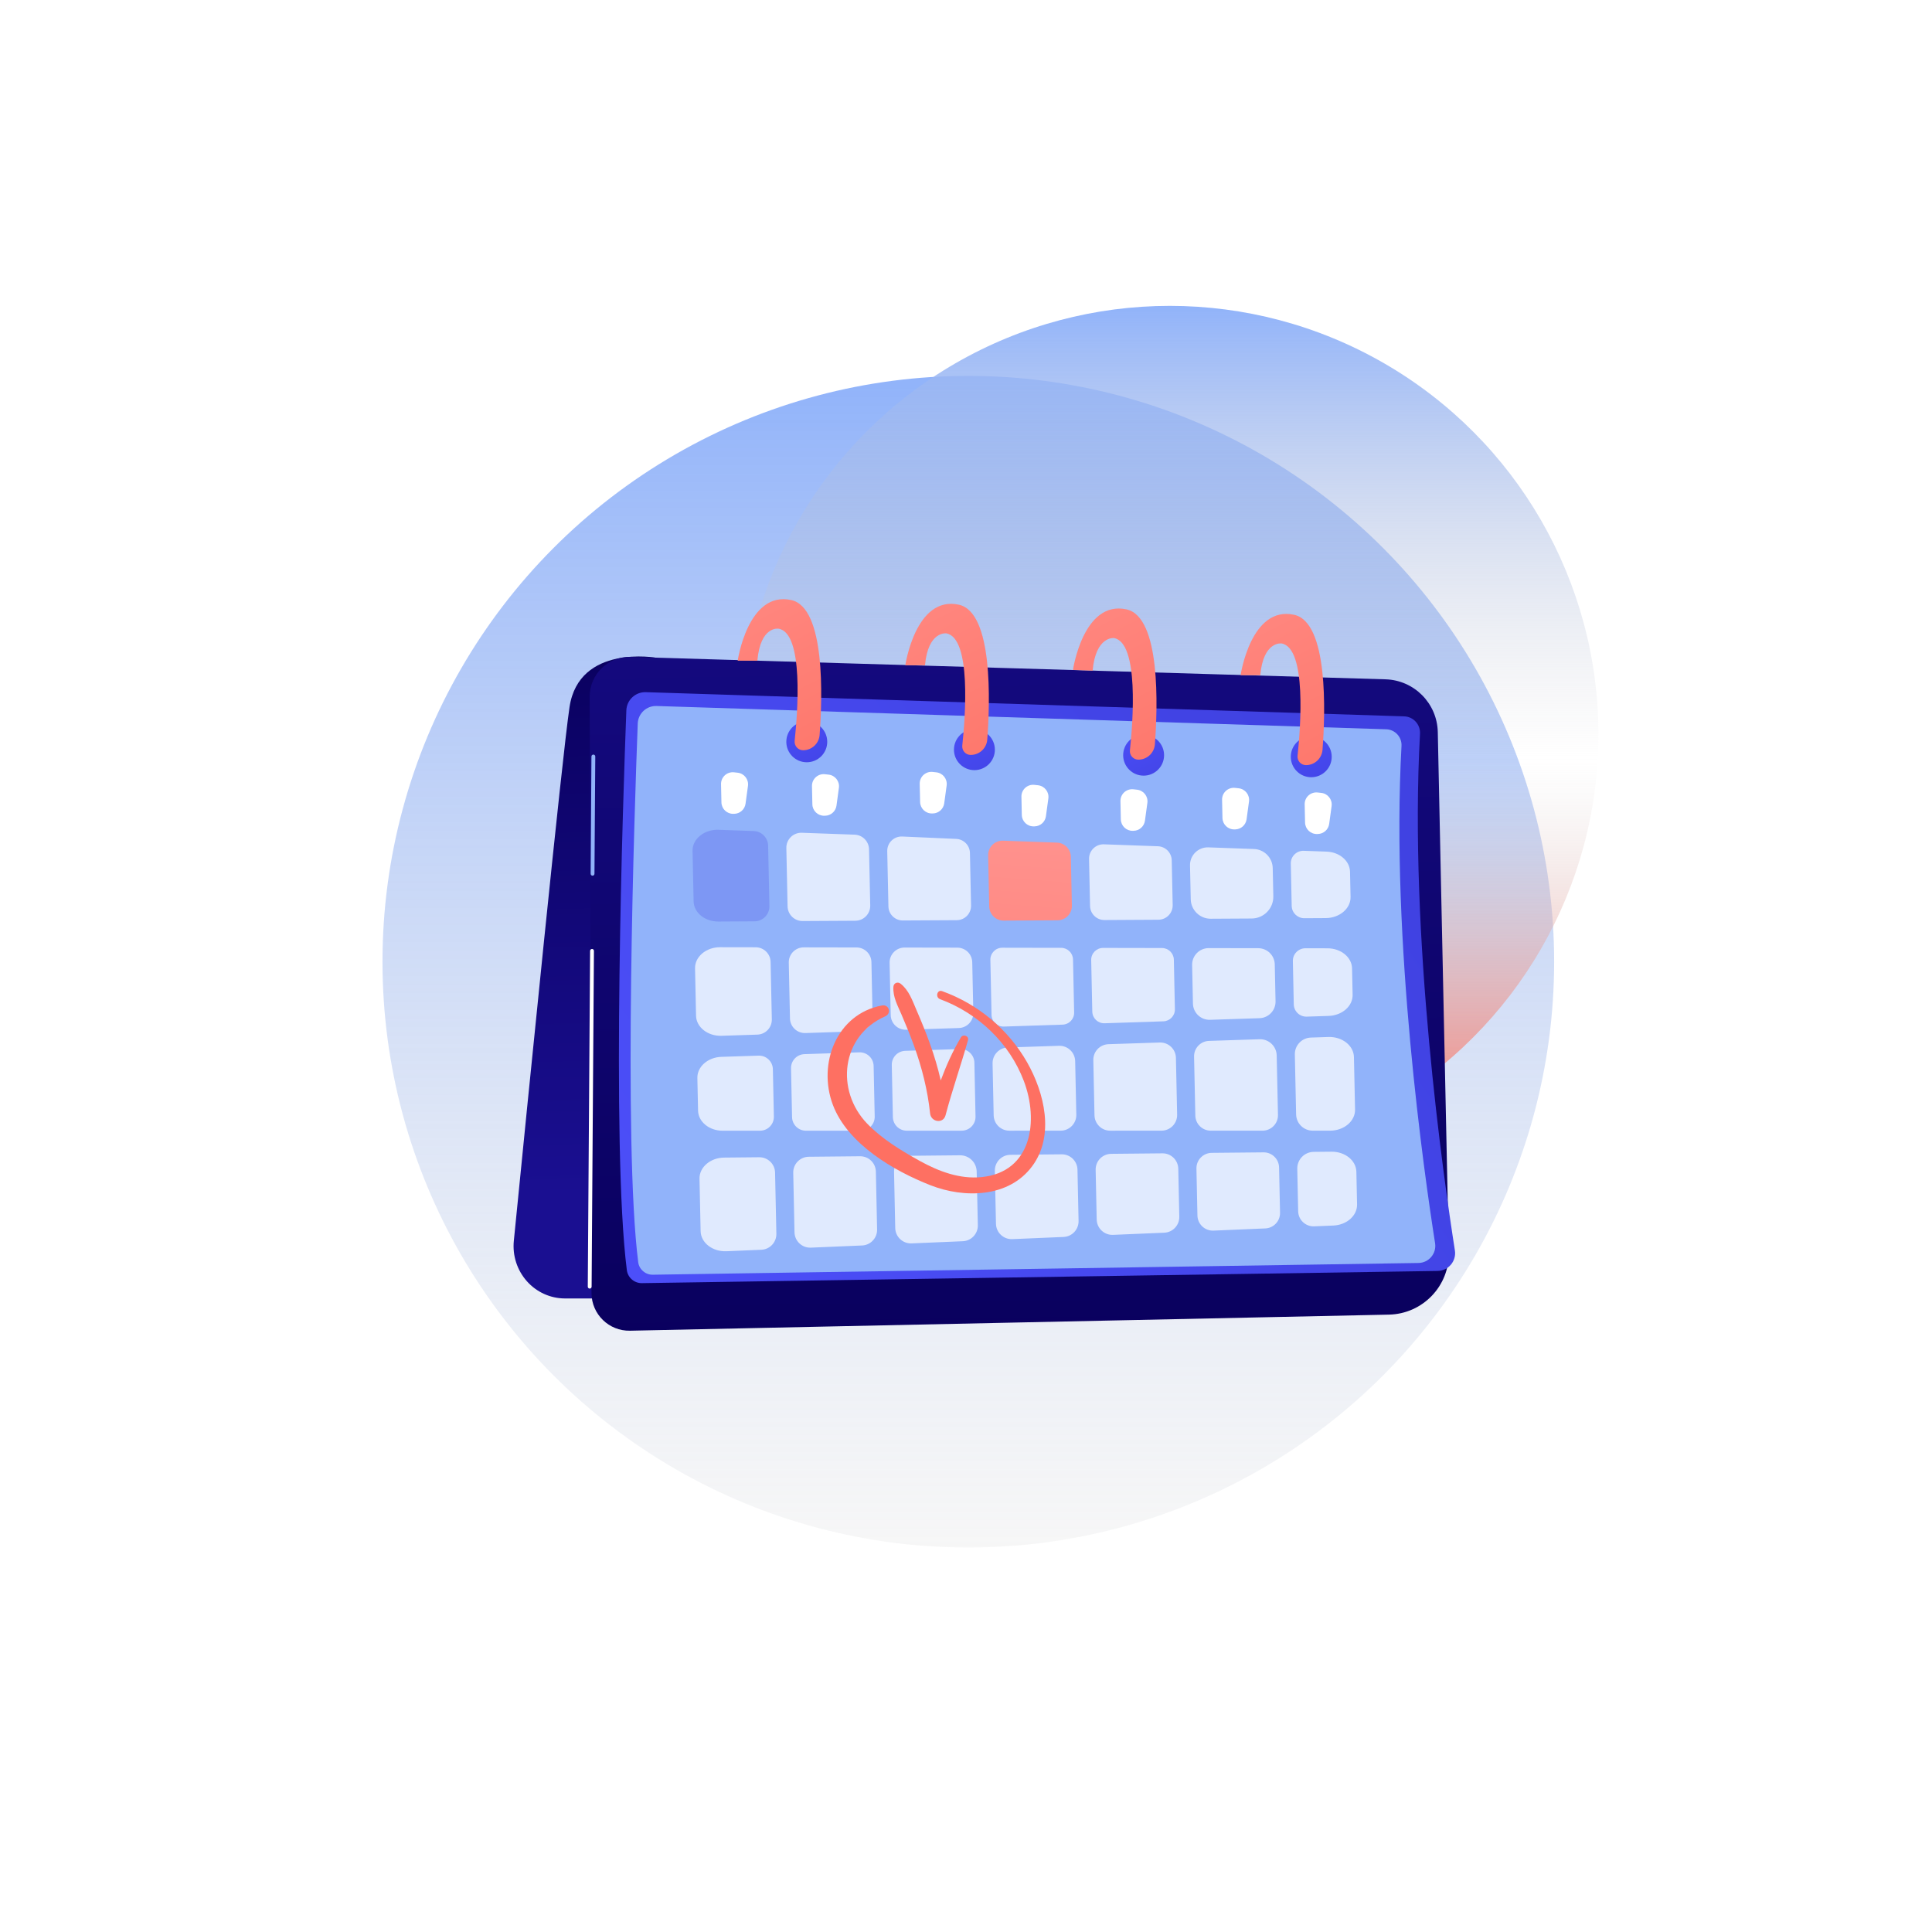 <svg width="158" height="158" viewBox="0 0 158 158" fill="none" xmlns="http://www.w3.org/2000/svg">
<g filter="url(#filter0_f_6_4672)">
<circle cx="79.189" cy="78.649" r="47.909" fill="url(#paint0_linear_6_4672)"/>
</g>
<g filter="url(#filter1_f_6_4672)">
<circle cx="95.665" cy="60.07" r="35.056" fill="url(#paint1_linear_6_4672)"/>
</g>
<g filter="url(#filter2_f_6_4672)">
<path d="M42.021 101.479C43.146 90.132 45.961 61.948 46.576 57.829C47.348 52.651 53.693 53.794 53.693 53.794L55.051 106.188H46.205C45.017 106.188 43.883 105.676 43.086 104.777C42.289 103.878 41.902 102.684 42.021 101.479Z" fill="url(#paint2_linear_6_4672)"/>
<path d="M113.589 107.51C116.352 107.451 118.544 105.164 118.485 102.402L117.583 59.867C117.533 57.52 115.653 55.624 113.307 55.555L51.572 53.723C49.736 53.669 48.22 55.145 48.225 56.982L48.373 105.751C48.379 107.477 49.799 108.863 51.524 108.826L113.589 107.51Z" fill="url(#paint3_linear_6_4672)"/>
<path d="M117.568 103.939C118.452 103.925 119.119 103.133 118.982 102.26C118.071 96.468 115.211 76.546 116.129 60.004C116.17 59.25 115.586 58.608 114.831 58.584L52.818 56.606C51.968 56.579 51.255 57.243 51.223 58.093C50.959 65.047 49.977 93.686 51.262 103.866C51.34 104.485 51.873 104.945 52.498 104.936L117.568 103.939Z" fill="url(#paint4_linear_6_4672)"/>
<path d="M116.001 103.287C116.852 103.274 117.494 102.512 117.362 101.671C116.486 96.098 113.733 76.925 114.616 61.007C114.656 60.281 114.094 59.664 113.367 59.641L53.69 57.737C52.871 57.711 52.186 58.35 52.155 59.168C51.901 65.86 50.956 93.42 52.192 103.217C52.268 103.813 52.78 104.256 53.381 104.247L116.001 103.287Z" fill="#91B3FA"/>
<path opacity="0.72" d="M79.322 69.754L79.413 74.052C79.427 74.709 78.901 75.249 78.245 75.253L73.836 75.277C73.195 75.281 72.668 74.769 72.655 74.127L72.559 69.609C72.545 68.93 73.107 68.38 73.786 68.41L78.199 68.606C78.817 68.633 79.309 69.135 79.322 69.754Z" fill="white"/>
<path opacity="0.72" d="M94.735 75.216L90.326 75.241C89.685 75.245 89.159 74.733 89.145 74.091L89.063 70.248C89.049 69.573 89.606 69.024 90.281 69.049L94.693 69.207C95.315 69.229 95.812 69.734 95.825 70.356L95.903 74.016C95.917 74.672 95.391 75.213 94.735 75.216Z" fill="white"/>
<path opacity="0.72" d="M90.872 94.361L95.066 94.32C95.768 94.313 96.345 94.873 96.36 95.575L96.444 99.502C96.458 100.2 95.913 100.781 95.216 100.811L91.025 100.988C90.307 101.018 89.704 100.453 89.689 99.734L89.603 95.67C89.587 94.956 90.158 94.368 90.872 94.361Z" fill="white"/>
<path opacity="0.72" d="M97.927 99.408L97.846 95.568C97.831 94.867 98.392 94.288 99.094 94.281L103.331 94.24C104.022 94.233 104.589 94.783 104.604 95.474L104.682 99.175C104.697 99.861 104.16 100.432 103.475 100.461L99.241 100.64C98.535 100.67 97.942 100.114 97.927 99.408Z" fill="white"/>
<path opacity="0.72" d="M97.56 82.074L97.493 78.922C97.477 78.16 98.09 77.535 98.851 77.537L102.898 77.544C103.635 77.545 104.236 78.135 104.251 78.871L104.315 81.884C104.331 82.627 103.746 83.244 103.004 83.268L98.96 83.4C98.205 83.425 97.576 82.829 97.56 82.074Z" fill="white"/>
<path opacity="0.72" d="M97.754 91.233L97.652 86.412C97.637 85.722 98.18 85.148 98.871 85.125L103.009 84.99C103.764 84.965 104.393 85.562 104.409 86.317L104.513 91.179C104.528 91.885 103.959 92.466 103.253 92.466L99.014 92.466C98.329 92.467 97.769 91.918 97.754 91.233Z" fill="white"/>
<path d="M86.49 75.263L82.082 75.287C81.44 75.291 80.914 74.779 80.9 74.137L80.812 69.951C80.797 69.276 81.354 68.728 82.029 68.752L86.441 68.91C87.064 68.933 87.561 69.437 87.574 70.06L87.659 74.062C87.672 74.719 87.146 75.259 86.49 75.263Z" fill="url(#paint5_linear_6_4672)"/>
<path opacity="0.72" d="M89.508 91.212L89.412 86.703C89.397 86.001 89.95 85.417 90.653 85.394L94.844 85.257C95.558 85.234 96.153 85.798 96.168 86.512L96.267 91.157C96.282 91.876 95.704 92.467 94.985 92.467L90.79 92.468C90.093 92.468 89.523 91.91 89.508 91.212Z" fill="white"/>
<path opacity="0.72" d="M81.967 77.506L86.781 77.515C87.31 77.516 87.741 77.939 87.752 78.467L87.844 82.802C87.855 83.335 87.436 83.778 86.903 83.795L82.093 83.953C81.551 83.97 81.1 83.543 81.088 83.001L80.993 78.499C80.981 77.954 81.421 77.505 81.967 77.506Z" fill="white"/>
<path opacity="0.72" d="M79.511 78.695L79.599 82.825C79.613 83.494 79.086 84.05 78.417 84.072L74.106 84.213C73.425 84.236 72.858 83.698 72.843 83.017L72.753 78.739C72.738 78.053 73.291 77.49 73.977 77.491L78.291 77.499C78.956 77.5 79.498 78.031 79.511 78.695Z" fill="white"/>
<path opacity="0.72" d="M95.143 83.525L90.332 83.683C89.791 83.701 89.34 83.273 89.328 82.731L89.239 78.514C89.227 77.968 89.667 77.52 90.213 77.521L95.027 77.53C95.555 77.531 95.987 77.953 95.998 78.482L96.084 82.533C96.095 83.065 95.675 83.508 95.143 83.525Z" fill="white"/>
<path opacity="0.72" d="M82.413 85.663L86.604 85.526C87.318 85.503 87.913 86.067 87.928 86.781L88.021 91.158C88.037 91.876 87.458 92.467 86.739 92.467L82.545 92.468C81.847 92.468 81.278 91.91 81.263 91.213L81.173 86.972C81.158 86.27 81.711 85.686 82.413 85.663Z" fill="white"/>
<path opacity="0.72" d="M74.028 85.938L78.513 85.791C79.145 85.77 79.672 86.27 79.686 86.902L79.779 91.308C79.793 91.945 79.28 92.468 78.644 92.468L74.156 92.469C73.538 92.469 73.033 91.975 73.02 91.357L72.93 87.097C72.917 86.475 73.406 85.958 74.028 85.938Z" fill="white"/>
<path opacity="0.72" d="M102.363 75.116L99.017 75.135C98.127 75.14 97.397 74.43 97.379 73.54L97.32 70.779C97.302 69.945 97.99 69.268 98.823 69.298L102.547 69.432C103.392 69.462 104.066 70.146 104.084 70.992L104.133 73.297C104.154 74.291 103.357 75.11 102.363 75.116Z" fill="white"/>
<path opacity="0.72" d="M106.092 95.585C106.076 94.83 106.679 94.207 107.435 94.2L108.892 94.186C110 94.175 110.906 94.907 110.925 95.829L110.982 98.498C111.001 99.412 110.141 100.179 109.044 100.225L107.479 100.291C106.773 100.321 106.18 99.765 106.165 99.059L106.092 95.585Z" fill="white"/>
<path opacity="0.72" d="M59.223 94.668L62.09 94.64C62.793 94.633 63.371 95.194 63.386 95.897L63.492 100.897C63.506 101.595 62.96 102.177 62.263 102.206L59.409 102.327C58.272 102.375 57.317 101.633 57.297 100.685L57.206 96.397C57.186 95.457 58.094 94.679 59.223 94.668Z" fill="white"/>
<path opacity="0.72" d="M108.776 92.466L107.353 92.466C106.615 92.466 106.013 91.876 105.997 91.138L105.893 86.237C105.877 85.495 106.462 84.877 107.205 84.853L108.637 84.806C109.766 84.769 110.706 85.508 110.726 86.448L110.817 90.736C110.837 91.684 109.915 92.466 108.776 92.466Z" fill="white"/>
<path opacity="0.72" d="M108.657 83.082L106.865 83.141C106.295 83.16 105.818 82.709 105.806 82.138L105.731 78.598C105.719 78.022 106.183 77.549 106.759 77.55L108.567 77.553C109.664 77.555 110.553 78.284 110.572 79.197L110.618 81.354C110.638 82.276 109.764 83.046 108.657 83.082Z" fill="white"/>
<path d="M58.766 67.86L61.64 67.963C62.288 67.986 62.805 68.511 62.818 69.159L62.923 74.098C62.938 74.78 62.39 75.342 61.708 75.346L58.748 75.363C57.644 75.369 56.744 74.638 56.725 73.719L56.637 69.588C56.617 68.611 57.594 67.818 58.766 67.86Z" fill="#7D97F4"/>
<path opacity="0.72" d="M82.629 94.441L86.822 94.4C87.525 94.393 88.102 94.953 88.117 95.655L88.206 99.851C88.22 100.548 87.675 101.13 86.978 101.159L82.787 101.337C82.069 101.367 81.466 100.801 81.451 100.083L81.359 95.75C81.344 95.036 81.915 94.448 82.629 94.441Z" fill="white"/>
<path opacity="0.72" d="M58.886 77.464L61.8 77.469C62.464 77.471 63.006 78.002 63.02 78.666L63.12 83.364C63.134 84.034 62.607 84.59 61.937 84.612L59.012 84.708C57.883 84.745 56.943 84.006 56.923 83.065L56.841 79.194C56.821 78.244 57.746 77.462 58.886 77.464Z" fill="white"/>
<path opacity="0.72" d="M58.993 86.43L62.034 86.331C62.666 86.31 63.193 86.809 63.206 87.442L63.288 91.311C63.302 91.947 62.79 92.47 62.153 92.47L59.097 92.471C57.999 92.471 57.107 91.741 57.088 90.827L57.031 88.158C57.012 87.236 57.886 86.466 58.993 86.43Z" fill="white"/>
<path opacity="0.72" d="M71.446 87.172L71.534 91.31C71.547 91.946 71.035 92.47 70.398 92.47L65.91 92.47C65.293 92.47 64.788 91.976 64.775 91.359L64.69 87.367C64.677 86.745 65.167 86.228 65.788 86.208L70.273 86.061C70.905 86.041 71.433 86.54 71.446 87.172Z" fill="white"/>
<path opacity="0.72" d="M66.142 94.6L70.334 94.559C71.037 94.552 71.614 95.112 71.629 95.815L71.73 100.547C71.744 101.245 71.198 101.827 70.501 101.856L66.312 102.033C65.593 102.064 64.99 101.498 64.975 100.778L64.871 95.91C64.856 95.196 65.428 94.607 66.142 94.6Z" fill="white"/>
<path opacity="0.72" d="M108.421 75.082L106.667 75.092C106.107 75.095 105.648 74.648 105.636 74.088L105.562 70.625C105.55 70.036 106.035 69.557 106.625 69.579L108.483 69.645C109.546 69.683 110.386 70.401 110.405 71.287L110.449 73.352C110.469 74.296 109.555 75.075 108.421 75.082Z" fill="white"/>
<path opacity="0.72" d="M74.386 94.52L78.507 94.48C79.249 94.473 79.859 95.064 79.874 95.806L79.968 100.198C79.982 100.896 79.436 101.478 78.739 101.508L74.55 101.685C73.831 101.716 73.228 101.149 73.213 100.43L73.115 95.831C73.1 95.116 73.671 94.527 74.386 94.52Z" fill="white"/>
<path opacity="0.72" d="M71.07 69.455L71.168 74.051C71.182 74.733 70.635 75.295 69.952 75.299L65.638 75.323C64.971 75.327 64.424 74.794 64.409 74.127L64.308 69.352C64.293 68.649 64.872 68.079 65.574 68.104L69.892 68.259C70.539 68.282 71.056 68.807 71.07 69.455Z" fill="white"/>
<path opacity="0.72" d="M71.266 78.68L71.359 83.094C71.374 83.764 70.846 84.32 70.177 84.342L65.866 84.483C65.186 84.505 64.618 83.968 64.604 83.287L64.507 78.725C64.492 78.038 65.045 77.475 65.731 77.476L70.046 77.484C70.71 77.485 71.251 78.016 71.266 78.68Z" fill="white"/>
<path d="M108.899 65.922L108.701 67.378C108.637 67.844 108.244 68.194 107.774 68.204L107.705 68.206C107.177 68.217 106.74 67.798 106.729 67.27L106.697 65.781C106.685 65.203 107.184 64.747 107.758 64.81L108.057 64.843C108.591 64.902 108.972 65.39 108.899 65.922Z" fill="white"/>
<path d="M102.144 65.547L101.946 67.002C101.882 67.468 101.489 67.819 101.019 67.829L100.95 67.83C100.422 67.841 99.985 67.423 99.974 66.895L99.942 65.405C99.93 64.828 100.429 64.371 101.003 64.434L101.302 64.467C101.836 64.526 102.217 65.014 102.144 65.547Z" fill="white"/>
<path d="M93.833 65.661L93.634 67.117C93.57 67.583 93.177 67.933 92.707 67.943L92.638 67.945C92.11 67.956 91.673 67.537 91.662 67.009L91.631 65.519C91.618 64.942 92.117 64.486 92.691 64.549L92.99 64.582C93.525 64.641 93.905 65.128 93.833 65.661Z" fill="white"/>
<path d="M85.735 65.299L85.536 66.754C85.473 67.22 85.079 67.57 84.609 67.58L84.54 67.582C84.013 67.593 83.576 67.174 83.564 66.646L83.533 65.156C83.52 64.579 84.019 64.123 84.593 64.186L84.892 64.219C85.427 64.278 85.808 64.766 85.735 65.299Z" fill="white"/>
<path d="M77.417 64.242L77.219 65.697C77.155 66.163 76.762 66.514 76.292 66.524L76.223 66.525C75.695 66.536 75.258 66.117 75.247 65.59L75.215 64.1C75.203 63.522 75.702 63.066 76.276 63.129L76.575 63.162C77.109 63.221 77.49 63.709 77.417 64.242Z" fill="white"/>
<path d="M68.606 64.428L68.408 65.884C68.344 66.35 67.951 66.701 67.481 66.71L67.412 66.712C66.884 66.723 66.447 66.304 66.436 65.776L66.404 64.287C66.392 63.709 66.891 63.253 67.465 63.316L67.764 63.349C68.298 63.408 68.679 63.896 68.606 64.428Z" fill="white"/>
<path d="M61.169 64.272L60.971 65.728C60.907 66.194 60.514 66.544 60.044 66.554L59.975 66.556C59.447 66.567 59.01 66.148 58.999 65.62L58.967 64.131C58.955 63.553 59.454 63.097 60.028 63.16L60.327 63.193C60.861 63.252 61.242 63.74 61.169 64.272Z" fill="white"/>
<path d="M73.062 80.705C73.08 80.391 73.409 80.256 73.651 80.446C74.335 80.985 74.612 81.821 74.949 82.601C75.342 83.51 75.718 84.426 76.052 85.358C76.405 86.34 76.705 87.341 76.934 88.356C77.387 87.143 77.915 85.961 78.583 84.84C78.761 84.543 79.262 84.717 79.163 85.07C78.584 87.126 77.873 89.139 77.328 91.205C77.136 91.934 76.139 91.762 76.065 91.061C75.862 89.148 75.4 87.318 74.744 85.511C74.433 84.652 74.085 83.806 73.724 82.967C73.404 82.224 73.014 81.531 73.062 80.705Z" fill="url(#paint6_linear_6_4672)"/>
<path d="M72.123 82.229C72.718 82.118 72.934 82.879 72.389 83.119C68.781 84.706 68.309 89.179 70.915 91.888C72.121 93.141 73.721 94.113 75.235 94.949C76.771 95.796 78.486 96.444 80.269 96.265C84.401 95.85 84.963 91.644 83.728 88.398C82.539 85.277 79.994 82.867 76.879 81.712C76.476 81.563 76.632 80.908 77.045 81.056C79.968 82.104 82.456 84.172 83.998 86.878C85.415 89.367 86.266 92.879 84.41 95.377C82.49 97.963 78.844 98.009 76.097 96.931C73.076 95.746 69.314 93.546 68.112 90.354C66.852 87.01 68.407 82.924 72.123 82.229Z" fill="url(#paint7_linear_6_4672)"/>
<path d="M48.225 105.381C48.312 105.381 48.381 105.312 48.382 105.226L48.572 77.764C48.573 77.678 48.503 77.607 48.417 77.607C48.416 77.607 48.416 77.607 48.416 77.607C48.33 77.607 48.26 77.676 48.259 77.762L48.069 105.223C48.068 105.31 48.138 105.38 48.224 105.381C48.224 105.381 48.225 105.381 48.225 105.381Z" fill="white"/>
<path d="M48.459 71.614C48.545 71.614 48.615 71.545 48.616 71.459L48.682 61.868C48.683 61.781 48.613 61.711 48.527 61.71C48.526 61.71 48.526 61.71 48.526 61.71C48.44 61.71 48.37 61.779 48.369 61.865L48.303 71.457C48.302 71.543 48.372 71.614 48.458 71.614L48.459 71.614Z" fill="#91B3FA"/>
<path d="M107.235 63.562C108.159 63.562 108.908 62.813 108.908 61.889C108.908 60.965 108.159 60.216 107.235 60.216C106.311 60.216 105.562 60.965 105.562 61.889C105.562 62.813 106.311 63.562 107.235 63.562Z" fill="url(#paint8_linear_6_4672)"/>
<path d="M93.526 63.433C94.45 63.433 95.199 62.684 95.199 61.76C95.199 60.836 94.45 60.086 93.526 60.086C92.602 60.086 91.853 60.836 91.853 61.76C91.853 62.684 92.602 63.433 93.526 63.433Z" fill="url(#paint9_linear_6_4672)"/>
<path d="M79.688 62.982C80.612 62.982 81.361 62.233 81.361 61.309C81.361 60.385 80.612 59.636 79.688 59.636C78.764 59.636 78.015 60.385 78.015 61.309C78.015 62.233 78.764 62.982 79.688 62.982Z" fill="url(#paint10_linear_6_4672)"/>
<path d="M65.978 62.338C66.903 62.338 67.652 61.589 67.652 60.665C67.652 59.741 66.903 58.992 65.978 58.992C65.054 58.992 64.305 59.741 64.305 60.665C64.305 61.589 65.054 62.338 65.978 62.338Z" fill="url(#paint11_linear_6_4672)"/>
<path d="M64.706 49.072C67.522 49.686 67.256 57.093 67.029 60.101C66.976 60.809 66.387 61.355 65.677 61.355C65.48 61.355 65.292 61.27 65.161 61.123C65.029 60.977 64.966 60.78 64.987 60.584C65.23 58.311 65.748 51.765 63.675 51.415C63.675 51.415 62.188 51.152 61.938 54.032H60.329C60.329 54.032 61.166 48.299 64.706 49.072Z" fill="url(#paint12_linear_6_4672)"/>
<path d="M78.415 49.453C81.231 50.067 80.965 57.477 80.739 60.485C80.685 61.192 80.096 61.739 79.386 61.739C79.189 61.739 79.001 61.655 78.87 61.509C78.738 61.362 78.675 61.166 78.696 60.97C78.939 58.697 79.457 52.146 77.384 51.796C77.384 51.796 75.897 51.591 75.647 54.408H74.038C74.038 54.408 74.875 48.68 78.415 49.453Z" fill="url(#paint13_linear_6_4672)"/>
<path d="M92.125 49.835C94.94 50.45 94.675 57.862 94.448 60.869C94.395 61.577 93.805 62.125 93.096 62.125C92.899 62.125 92.711 62.041 92.579 61.895C92.448 61.748 92.385 61.552 92.406 61.356C92.649 59.083 93.166 52.529 91.094 52.179C91.094 52.179 89.607 52.011 89.357 54.843L87.748 54.788C87.748 54.788 88.585 49.063 92.125 49.835Z" fill="url(#paint14_linear_6_4672)"/>
<path d="M105.834 50.277C108.649 50.892 108.384 58.308 108.157 61.315C108.104 62.023 107.515 62.573 106.805 62.573C106.608 62.573 106.42 62.49 106.288 62.344C106.157 62.197 106.094 62.002 106.115 61.806C106.358 59.533 106.876 52.971 104.803 52.621C104.803 52.621 103.316 52.404 103.066 55.222H101.457C101.457 55.222 102.294 49.505 105.834 50.277Z" fill="url(#paint15_linear_6_4672)"/>
</g>
<defs>
<filter id="filter0_f_6_4672" x="0.823" y="0.284" width="156.731" height="156.731" filterUnits="userSpaceOnUse" color-interpolation-filters="sRGB">
<feFlood flood-opacity="0" result="BackgroundImageFix"/>
<feBlend mode="normal" in="SourceGraphic" in2="BackgroundImageFix" result="shape"/>
<feGaussianBlur stdDeviation="15.228" result="effect1_foregroundBlur_6_4672"/>
</filter>
<filter id="filter1_f_6_4672" x="45.381" y="9.786" width="100.567" height="100.567" filterUnits="userSpaceOnUse" color-interpolation-filters="sRGB">
<feFlood flood-opacity="0" result="BackgroundImageFix"/>
<feBlend mode="normal" in="SourceGraphic" in2="BackgroundImageFix" result="shape"/>
<feGaussianBlur stdDeviation="7.614" result="effect1_foregroundBlur_6_4672"/>
</filter>
<filter id="filter2_f_6_4672" x="40" y="47" width="81" height="63.827" filterUnits="userSpaceOnUse" color-interpolation-filters="sRGB">
<feFlood flood-opacity="0" result="BackgroundImageFix"/>
<feBlend mode="normal" in="SourceGraphic" in2="BackgroundImageFix" result="shape"/>
<feGaussianBlur stdDeviation="1" result="effect1_foregroundBlur_6_4672"/>
</filter>
<linearGradient id="paint0_linear_6_4672" x1="79.189" y1="30.74" x2="79.189" y2="126.558" gradientUnits="userSpaceOnUse">
<stop stop-color="#91B3FA"/>
<stop offset="1" stop-color="#EDEDED" stop-opacity="0.46"/>
</linearGradient>
<linearGradient id="paint1_linear_6_4672" x1="95.665" y1="25.014" x2="95.665" y2="95.125" gradientUnits="userSpaceOnUse">
<stop stop-color="#91B3FA"/>
<stop offset="0.53" stop-color="#D1CFCF" stop-opacity="0"/>
<stop offset="1" stop-color="#FE7062"/>
</linearGradient>
<linearGradient id="paint2_linear_6_4672" x1="47.123" y1="50.937" x2="48.377" y2="97.648" gradientUnits="userSpaceOnUse">
<stop stop-color="#09005D"/>
<stop offset="1" stop-color="#1A0F91"/>
</linearGradient>
<linearGradient id="paint3_linear_6_4672" x1="83.523" y1="110.755" x2="82.255" y2="20.526" gradientUnits="userSpaceOnUse">
<stop stop-color="#09005D"/>
<stop offset="1" stop-color="#1A0F91"/>
</linearGradient>
<linearGradient id="paint4_linear_6_4672" x1="36.472" y1="114.79" x2="108.609" y2="63.63" gradientUnits="userSpaceOnUse">
<stop stop-color="#4F52FF"/>
<stop offset="1" stop-color="#4042E2"/>
</linearGradient>
<linearGradient id="paint5_linear_6_4672" x1="84.52" y1="68.208" x2="81.793" y2="104.519" gradientUnits="userSpaceOnUse">
<stop stop-color="#FF928E"/>
<stop offset="1" stop-color="#FE7062"/>
</linearGradient>
<linearGradient id="paint6_linear_6_4672" x1="-26.34" y1="-213.152" x2="-13.326" y2="-175.451" gradientUnits="userSpaceOnUse">
<stop stop-color="#FF928E"/>
<stop offset="1" stop-color="#FE7062"/>
</linearGradient>
<linearGradient id="paint7_linear_6_4672" x1="-27.821" y1="-212.64" x2="-14.808" y2="-174.94" gradientUnits="userSpaceOnUse">
<stop stop-color="#FF928E"/>
<stop offset="1" stop-color="#FE7062"/>
</linearGradient>
<linearGradient id="paint8_linear_6_4672" x1="104.974" y1="57.503" x2="109.009" y2="65.33" gradientUnits="userSpaceOnUse">
<stop stop-color="#4F52FF"/>
<stop offset="1" stop-color="#4042E2"/>
</linearGradient>
<linearGradient id="paint9_linear_6_4672" x1="91.265" y1="57.374" x2="95.299" y2="65.2" gradientUnits="userSpaceOnUse">
<stop stop-color="#4F52FF"/>
<stop offset="1" stop-color="#4042E2"/>
</linearGradient>
<linearGradient id="paint10_linear_6_4672" x1="77.427" y1="56.923" x2="81.462" y2="64.75" gradientUnits="userSpaceOnUse">
<stop stop-color="#4F52FF"/>
<stop offset="1" stop-color="#4042E2"/>
</linearGradient>
<linearGradient id="paint11_linear_6_4672" x1="63.718" y1="56.279" x2="67.752" y2="64.106" gradientUnits="userSpaceOnUse">
<stop stop-color="#4F52FF"/>
<stop offset="1" stop-color="#4042E2"/>
</linearGradient>
<linearGradient id="paint12_linear_6_4672" x1="56.563" y1="39.236" x2="71.209" y2="67.648" gradientUnits="userSpaceOnUse">
<stop stop-color="#FF928E"/>
<stop offset="1" stop-color="#FE7062"/>
</linearGradient>
<linearGradient id="paint13_linear_6_4672" x1="70.272" y1="39.613" x2="84.921" y2="68.033" gradientUnits="userSpaceOnUse">
<stop stop-color="#FF928E"/>
<stop offset="1" stop-color="#FE7062"/>
</linearGradient>
<linearGradient id="paint14_linear_6_4672" x1="83.981" y1="39.993" x2="98.633" y2="68.419" gradientUnits="userSpaceOnUse">
<stop stop-color="#FF928E"/>
<stop offset="1" stop-color="#FE7062"/>
</linearGradient>
<linearGradient id="paint15_linear_6_4672" x1="97.689" y1="40.429" x2="112.348" y2="68.868" gradientUnits="userSpaceOnUse">
<stop stop-color="#FF928E"/>
<stop offset="1" stop-color="#FE7062"/>
</linearGradient>
</defs>
</svg>
